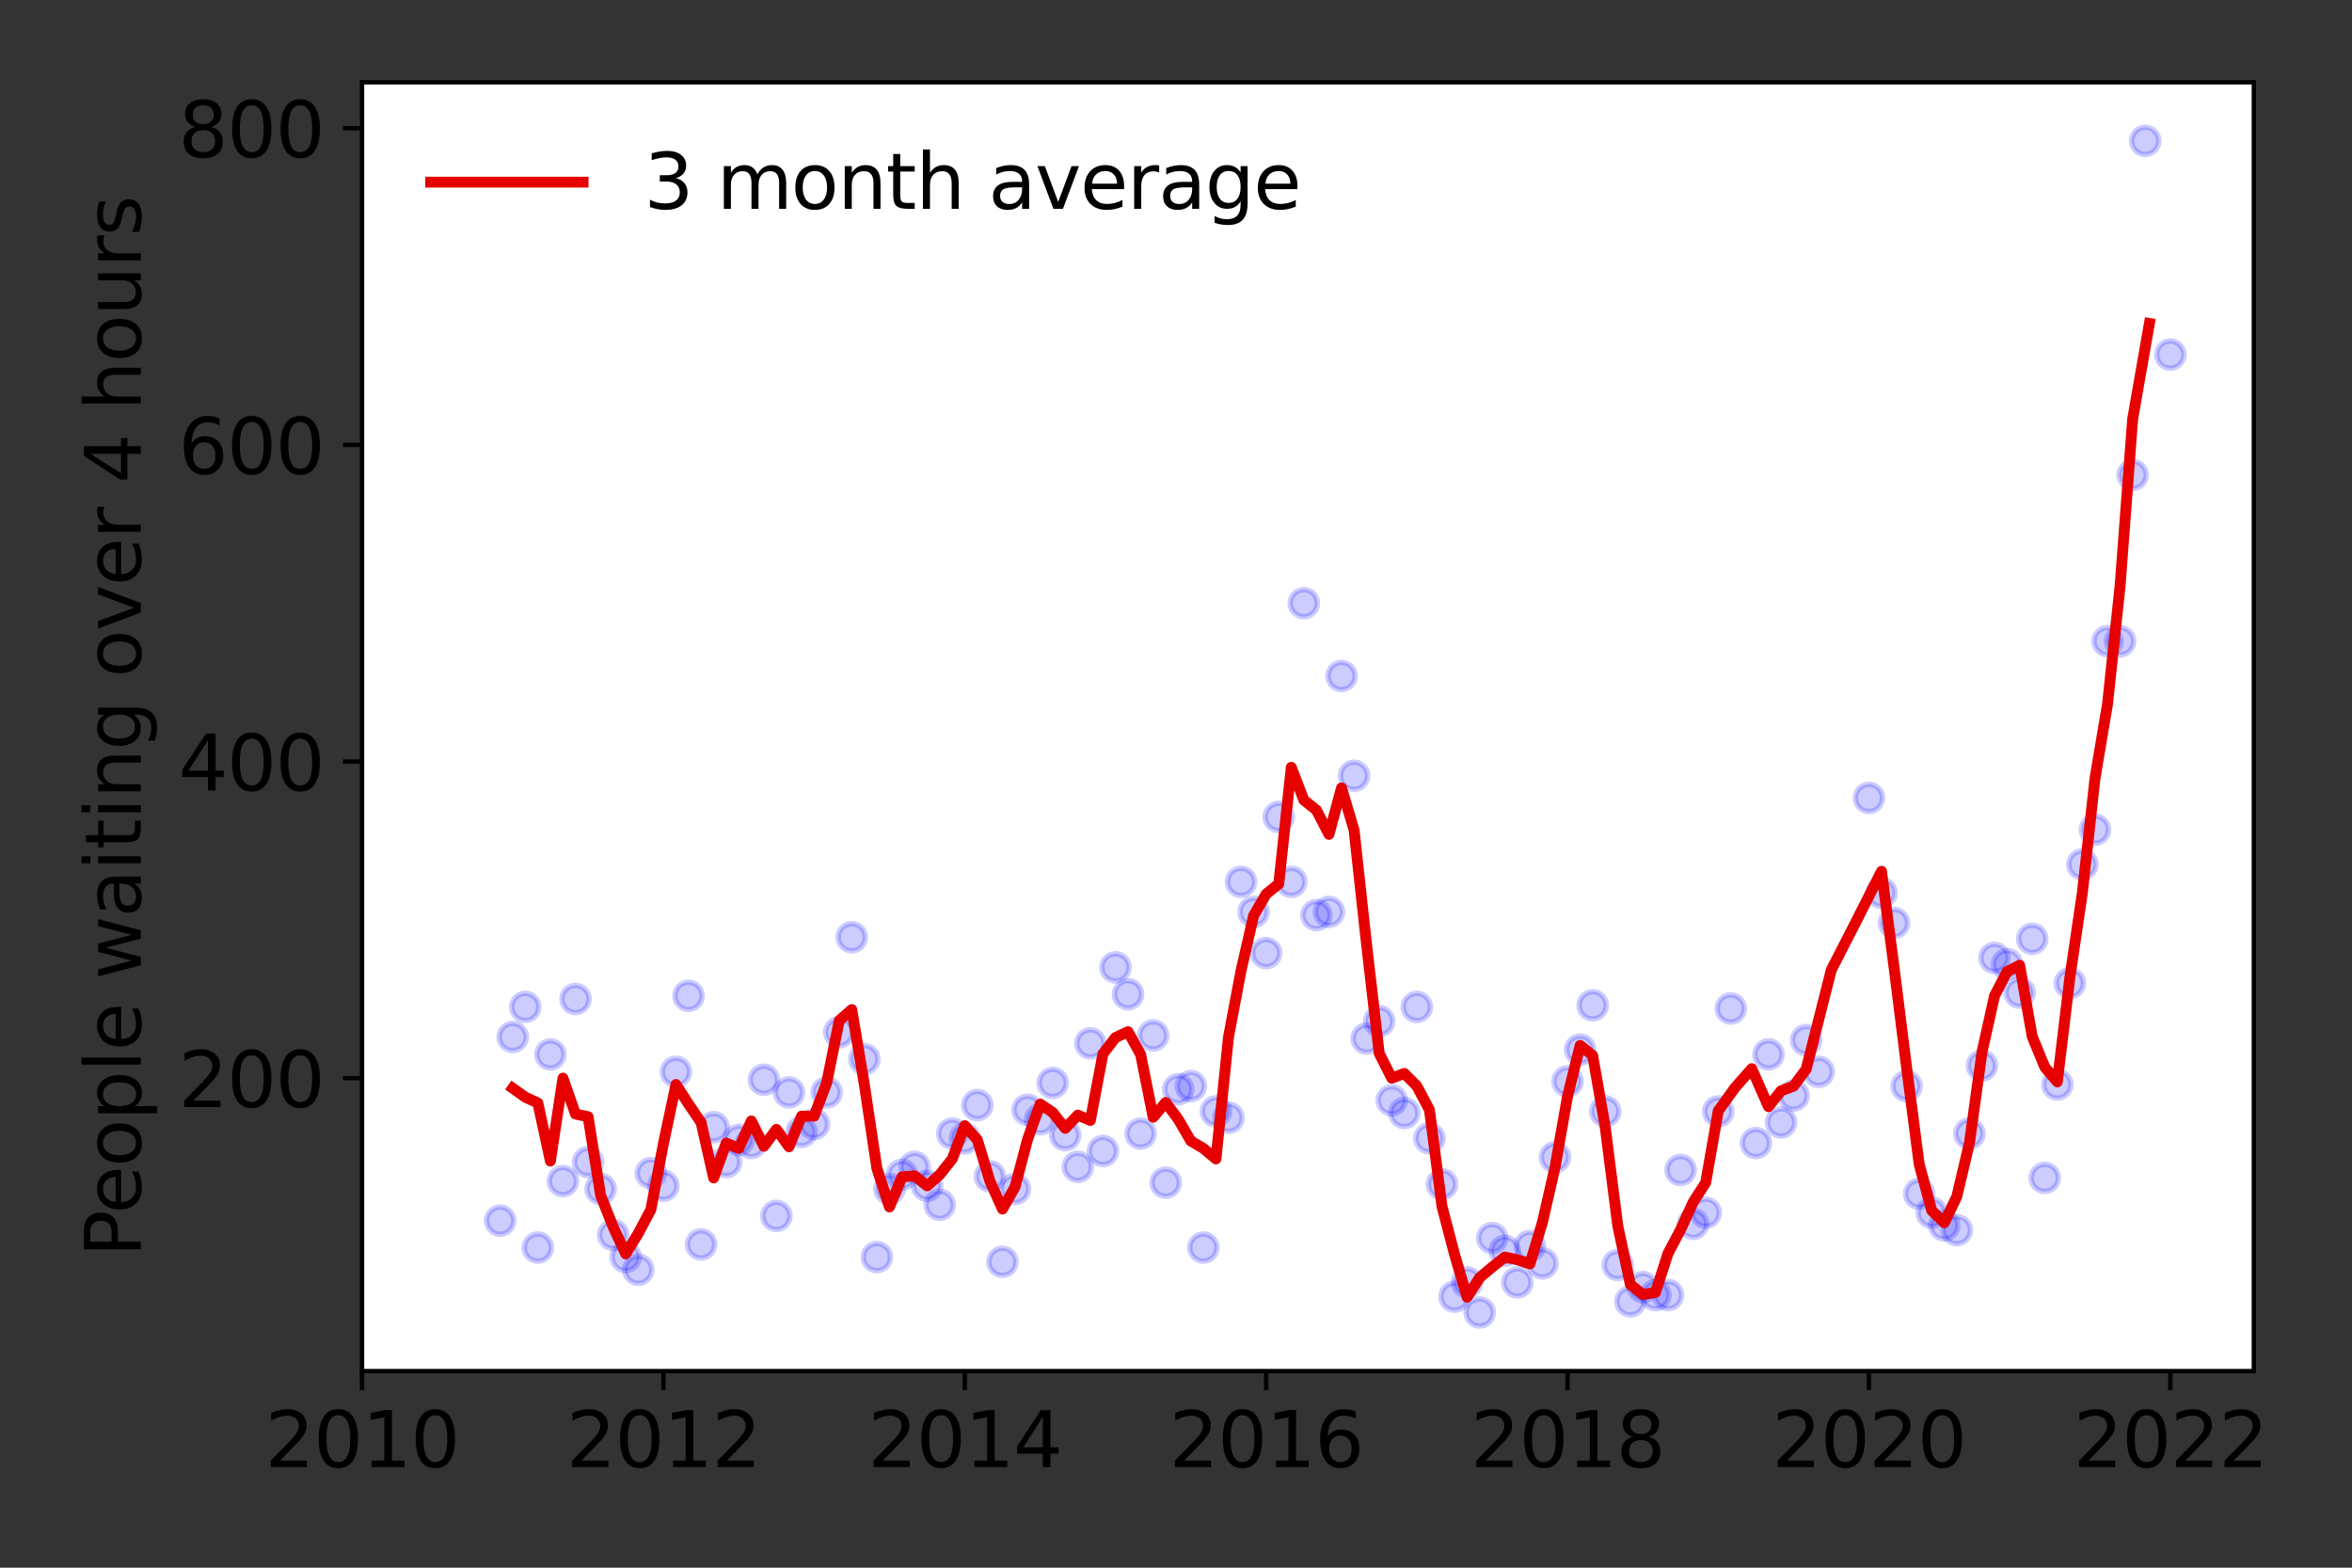 <?xml version="1.0" encoding="utf-8" standalone="no"?>
<!DOCTYPE svg PUBLIC "-//W3C//DTD SVG 1.1//EN"
  "http://www.w3.org/Graphics/SVG/1.1/DTD/svg11.dtd">
<svg height="288pt" version="1.1" viewBox="0 0 432 288" width="432pt" xmlns="http://www.w3.org/2000/svg" xmlns:xlink="http://www.w3.org/1999/xlink">
 <rect x="0" y="0" width="432" height="288" fill="#333333" stroke="none"/>
 <defs>
  <style type="text/css">*{stroke-linecap:butt;stroke-linejoin:round;}</style>
 </defs>
 <g id="figure_1">
  <g id="patch_1">
   <path d="M 0 288 
L 432 288 
L 432 0 
L 0 0 
z
" style="fill:none;"/>
  </g>
  <g id="axes_1">
   <g id="patch_2">
    <path d="M 66.495 251.88 
L 413.971 251.88 
L 413.971 15.12 
L 66.495 15.12 
z
" style="fill:#ffffff;"/>
   </g>
   <g id="matplotlib.axis_1">
    <g id="xtick_1">
     <g id="line2d_1">
      <defs>
       <path d="M 0 0 
L 0 3.5 
" id="m5a99156af7" style="stroke:#000000;stroke-width:0.8;"/>
      </defs>
      <g>
       <use style="stroke:#000000;stroke-width:0.8;" x="66.495" xlink:href="#m5a99156af7" y="251.88"/>
      </g>
     </g>
     <g id="text_1">
      <!-- 2010 -->
      <g transform="translate(48.68 269.518)scale(0.14 -0.14)">
       <defs>
        <path d="M 1228 531 
L 3431 531 
L 3431 0 
L 469 0 
L 469 531 
Q 828 903 1448 1529 
Q 2069 2156 2228 2338 
Q 2531 2678 2651 2914 
Q 2772 3150 2772 3378 
Q 2772 3750 2511 3984 
Q 2250 4219 1831 4219 
Q 1534 4219 1204 4116 
Q 875 4013 500 3803 
L 500 4441 
Q 881 4594 1212 4672 
Q 1544 4750 1819 4750 
Q 2544 4750 2975 4387 
Q 3406 4025 3406 3419 
Q 3406 3131 3298 2873 
Q 3191 2616 2906 2266 
Q 2828 2175 2409 1742 
Q 1991 1309 1228 531 
z
" id="DejaVuSans-32" transform="scale(0.016)"/>
        <path d="M 2034 4250 
Q 1547 4250 1301 3770 
Q 1056 3291 1056 2328 
Q 1056 1369 1301 889 
Q 1547 409 2034 409 
Q 2525 409 2770 889 
Q 3016 1369 3016 2328 
Q 3016 3291 2770 3770 
Q 2525 4250 2034 4250 
z
M 2034 4750 
Q 2819 4750 3233 4129 
Q 3647 3509 3647 2328 
Q 3647 1150 3233 529 
Q 2819 -91 2034 -91 
Q 1250 -91 836 529 
Q 422 1150 422 2328 
Q 422 3509 836 4129 
Q 1250 4750 2034 4750 
z
" id="DejaVuSans-30" transform="scale(0.016)"/>
        <path d="M 794 531 
L 1825 531 
L 1825 4091 
L 703 3866 
L 703 4441 
L 1819 4666 
L 2450 4666 
L 2450 531 
L 3481 531 
L 3481 0 
L 794 0 
L 794 531 
z
" id="DejaVuSans-31" transform="scale(0.016)"/>
       </defs>
       <use xlink:href="#DejaVuSans-32"/>
       <use x="63.623" xlink:href="#DejaVuSans-30"/>
       <use x="127.246" xlink:href="#DejaVuSans-31"/>
       <use x="190.869" xlink:href="#DejaVuSans-30"/>
      </g>
     </g>
    </g>
    <g id="xtick_2">
     <g id="line2d_2">
      <g>
       <use style="stroke:#000000;stroke-width:0.8;" x="121.851" xlink:href="#m5a99156af7" y="251.88"/>
      </g>
     </g>
     <g id="text_2">
      <!-- 2012 -->
      <g transform="translate(104.036 269.518)scale(0.14 -0.14)">
       <use xlink:href="#DejaVuSans-32"/>
       <use x="63.623" xlink:href="#DejaVuSans-30"/>
       <use x="127.246" xlink:href="#DejaVuSans-31"/>
       <use x="190.869" xlink:href="#DejaVuSans-32"/>
      </g>
     </g>
    </g>
    <g id="xtick_3">
     <g id="line2d_3">
      <g>
       <use style="stroke:#000000;stroke-width:0.8;" x="177.208" xlink:href="#m5a99156af7" y="251.88"/>
      </g>
     </g>
     <g id="text_3">
      <!-- 2014 -->
      <g transform="translate(159.393 269.518)scale(0.14 -0.14)">
       <defs>
        <path d="M 2419 4116 
L 825 1625 
L 2419 1625 
L 2419 4116 
z
M 2253 4666 
L 3047 4666 
L 3047 1625 
L 3713 1625 
L 3713 1100 
L 3047 1100 
L 3047 0 
L 2419 0 
L 2419 1100 
L 313 1100 
L 313 1709 
L 2253 4666 
z
" id="DejaVuSans-34" transform="scale(0.016)"/>
       </defs>
       <use xlink:href="#DejaVuSans-32"/>
       <use x="63.623" xlink:href="#DejaVuSans-30"/>
       <use x="127.246" xlink:href="#DejaVuSans-31"/>
       <use x="190.869" xlink:href="#DejaVuSans-34"/>
      </g>
     </g>
    </g>
    <g id="xtick_4">
     <g id="line2d_4">
      <g>
       <use style="stroke:#000000;stroke-width:0.8;" x="232.564" xlink:href="#m5a99156af7" y="251.88"/>
      </g>
     </g>
     <g id="text_4">
      <!-- 2016 -->
      <g transform="translate(214.749 269.518)scale(0.14 -0.14)">
       <defs>
        <path d="M 2113 2584 
Q 1688 2584 1439 2293 
Q 1191 2003 1191 1497 
Q 1191 994 1439 701 
Q 1688 409 2113 409 
Q 2538 409 2786 701 
Q 3034 994 3034 1497 
Q 3034 2003 2786 2293 
Q 2538 2584 2113 2584 
z
M 3366 4563 
L 3366 3988 
Q 3128 4100 2886 4159 
Q 2644 4219 2406 4219 
Q 1781 4219 1451 3797 
Q 1122 3375 1075 2522 
Q 1259 2794 1537 2939 
Q 1816 3084 2150 3084 
Q 2853 3084 3261 2657 
Q 3669 2231 3669 1497 
Q 3669 778 3244 343 
Q 2819 -91 2113 -91 
Q 1303 -91 875 529 
Q 447 1150 447 2328 
Q 447 3434 972 4092 
Q 1497 4750 2381 4750 
Q 2619 4750 2861 4703 
Q 3103 4656 3366 4563 
z
" id="DejaVuSans-36" transform="scale(0.016)"/>
       </defs>
       <use xlink:href="#DejaVuSans-32"/>
       <use x="63.623" xlink:href="#DejaVuSans-30"/>
       <use x="127.246" xlink:href="#DejaVuSans-31"/>
       <use x="190.869" xlink:href="#DejaVuSans-36"/>
      </g>
     </g>
    </g>
    <g id="xtick_5">
     <g id="line2d_5">
      <g>
       <use style="stroke:#000000;stroke-width:0.8;" x="287.92" xlink:href="#m5a99156af7" y="251.88"/>
      </g>
     </g>
     <g id="text_5">
      <!-- 2018 -->
      <g transform="translate(270.105 269.518)scale(0.14 -0.14)">
       <defs>
        <path d="M 2034 2216 
Q 1584 2216 1326 1975 
Q 1069 1734 1069 1313 
Q 1069 891 1326 650 
Q 1584 409 2034 409 
Q 2484 409 2743 651 
Q 3003 894 3003 1313 
Q 3003 1734 2745 1975 
Q 2488 2216 2034 2216 
z
M 1403 2484 
Q 997 2584 770 2862 
Q 544 3141 544 3541 
Q 544 4100 942 4425 
Q 1341 4750 2034 4750 
Q 2731 4750 3128 4425 
Q 3525 4100 3525 3541 
Q 3525 3141 3298 2862 
Q 3072 2584 2669 2484 
Q 3125 2378 3379 2068 
Q 3634 1759 3634 1313 
Q 3634 634 3220 271 
Q 2806 -91 2034 -91 
Q 1263 -91 848 271 
Q 434 634 434 1313 
Q 434 1759 690 2068 
Q 947 2378 1403 2484 
z
M 1172 3481 
Q 1172 3119 1398 2916 
Q 1625 2713 2034 2713 
Q 2441 2713 2670 2916 
Q 2900 3119 2900 3481 
Q 2900 3844 2670 4047 
Q 2441 4250 2034 4250 
Q 1625 4250 1398 4047 
Q 1172 3844 1172 3481 
z
" id="DejaVuSans-38" transform="scale(0.016)"/>
       </defs>
       <use xlink:href="#DejaVuSans-32"/>
       <use x="63.623" xlink:href="#DejaVuSans-30"/>
       <use x="127.246" xlink:href="#DejaVuSans-31"/>
       <use x="190.869" xlink:href="#DejaVuSans-38"/>
      </g>
     </g>
    </g>
    <g id="xtick_6">
     <g id="line2d_6">
      <g>
       <use style="stroke:#000000;stroke-width:0.8;" x="343.277" xlink:href="#m5a99156af7" y="251.88"/>
      </g>
     </g>
     <g id="text_6">
      <!-- 2020 -->
      <g transform="translate(325.462 269.518)scale(0.14 -0.14)">
       <use xlink:href="#DejaVuSans-32"/>
       <use x="63.623" xlink:href="#DejaVuSans-30"/>
       <use x="127.246" xlink:href="#DejaVuSans-32"/>
       <use x="190.869" xlink:href="#DejaVuSans-30"/>
      </g>
     </g>
    </g>
    <g id="xtick_7">
     <g id="line2d_7">
      <g>
       <use style="stroke:#000000;stroke-width:0.8;" x="398.633" xlink:href="#m5a99156af7" y="251.88"/>
      </g>
     </g>
     <g id="text_7">
      <!-- 2022 -->
      <g transform="translate(380.818 269.518)scale(0.14 -0.14)">
       <use xlink:href="#DejaVuSans-32"/>
       <use x="63.623" xlink:href="#DejaVuSans-30"/>
       <use x="127.246" xlink:href="#DejaVuSans-32"/>
       <use x="190.869" xlink:href="#DejaVuSans-32"/>
      </g>
     </g>
    </g>
   </g>
   <g id="matplotlib.axis_2">
    <g id="ytick_1">
     <g id="line2d_8">
      <defs>
       <path d="M 0 0 
L -3.5 0 
" id="m3cc4b0c97f" style="stroke:#000000;stroke-width:0.8;"/>
      </defs>
      <g>
       <use style="stroke:#000000;stroke-width:0.8;" x="66.495" xlink:href="#m3cc4b0c97f" y="198.071"/>
      </g>
     </g>
     <g id="text_8">
      <!-- 200 -->
      <g transform="translate(32.773 203.39)scale(0.14 -0.14)">
       <use xlink:href="#DejaVuSans-32"/>
       <use x="63.623" xlink:href="#DejaVuSans-30"/>
       <use x="127.246" xlink:href="#DejaVuSans-30"/>
      </g>
     </g>
    </g>
    <g id="ytick_2">
     <g id="line2d_9">
      <g>
       <use style="stroke:#000000;stroke-width:0.8;" x="66.495" xlink:href="#m3cc4b0c97f" y="139.899"/>
      </g>
     </g>
     <g id="text_9">
      <!-- 400 -->
      <g transform="translate(32.773 145.218)scale(0.14 -0.14)">
       <use xlink:href="#DejaVuSans-34"/>
       <use x="63.623" xlink:href="#DejaVuSans-30"/>
       <use x="127.246" xlink:href="#DejaVuSans-30"/>
      </g>
     </g>
    </g>
    <g id="ytick_3">
     <g id="line2d_10">
      <g>
       <use style="stroke:#000000;stroke-width:0.8;" x="66.495" xlink:href="#m3cc4b0c97f" y="81.727"/>
      </g>
     </g>
     <g id="text_10">
      <!-- 600 -->
      <g transform="translate(32.773 87.046)scale(0.14 -0.14)">
       <use xlink:href="#DejaVuSans-36"/>
       <use x="63.623" xlink:href="#DejaVuSans-30"/>
       <use x="127.246" xlink:href="#DejaVuSans-30"/>
      </g>
     </g>
    </g>
    <g id="ytick_4">
     <g id="line2d_11">
      <g>
       <use style="stroke:#000000;stroke-width:0.8;" x="66.495" xlink:href="#m3cc4b0c97f" y="23.555"/>
      </g>
     </g>
     <g id="text_11">
      <!-- 800 -->
      <g transform="translate(32.773 28.874)scale(0.14 -0.14)">
       <use xlink:href="#DejaVuSans-38"/>
       <use x="63.623" xlink:href="#DejaVuSans-30"/>
       <use x="127.246" xlink:href="#DejaVuSans-30"/>
      </g>
     </g>
    </g>
    <g id="text_12">
     <!-- People waiting over 4 hours -->
     <g transform="translate(25.861 230.925)rotate(-90)scale(0.14 -0.14)">
      <defs>
       <path d="M 1259 4147 
L 1259 2394 
L 2053 2394 
Q 2494 2394 2734 2622 
Q 2975 2850 2975 3272 
Q 2975 3691 2734 3919 
Q 2494 4147 2053 4147 
L 1259 4147 
z
M 628 4666 
L 2053 4666 
Q 2838 4666 3239 4311 
Q 3641 3956 3641 3272 
Q 3641 2581 3239 2228 
Q 2838 1875 2053 1875 
L 1259 1875 
L 1259 0 
L 628 0 
L 628 4666 
z
" id="DejaVuSans-50" transform="scale(0.016)"/>
       <path d="M 3597 1894 
L 3597 1613 
L 953 1613 
Q 991 1019 1311 708 
Q 1631 397 2203 397 
Q 2534 397 2845 478 
Q 3156 559 3463 722 
L 3463 178 
Q 3153 47 2828 -22 
Q 2503 -91 2169 -91 
Q 1331 -91 842 396 
Q 353 884 353 1716 
Q 353 2575 817 3079 
Q 1281 3584 2069 3584 
Q 2775 3584 3186 3129 
Q 3597 2675 3597 1894 
z
M 3022 2063 
Q 3016 2534 2758 2815 
Q 2500 3097 2075 3097 
Q 1594 3097 1305 2825 
Q 1016 2553 972 2059 
L 3022 2063 
z
" id="DejaVuSans-65" transform="scale(0.016)"/>
       <path d="M 1959 3097 
Q 1497 3097 1228 2736 
Q 959 2375 959 1747 
Q 959 1119 1226 758 
Q 1494 397 1959 397 
Q 2419 397 2687 759 
Q 2956 1122 2956 1747 
Q 2956 2369 2687 2733 
Q 2419 3097 1959 3097 
z
M 1959 3584 
Q 2709 3584 3137 3096 
Q 3566 2609 3566 1747 
Q 3566 888 3137 398 
Q 2709 -91 1959 -91 
Q 1206 -91 779 398 
Q 353 888 353 1747 
Q 353 2609 779 3096 
Q 1206 3584 1959 3584 
z
" id="DejaVuSans-6f" transform="scale(0.016)"/>
       <path d="M 1159 525 
L 1159 -1331 
L 581 -1331 
L 581 3500 
L 1159 3500 
L 1159 2969 
Q 1341 3281 1617 3432 
Q 1894 3584 2278 3584 
Q 2916 3584 3314 3078 
Q 3713 2572 3713 1747 
Q 3713 922 3314 415 
Q 2916 -91 2278 -91 
Q 1894 -91 1617 61 
Q 1341 213 1159 525 
z
M 3116 1747 
Q 3116 2381 2855 2742 
Q 2594 3103 2138 3103 
Q 1681 3103 1420 2742 
Q 1159 2381 1159 1747 
Q 1159 1113 1420 752 
Q 1681 391 2138 391 
Q 2594 391 2855 752 
Q 3116 1113 3116 1747 
z
" id="DejaVuSans-70" transform="scale(0.016)"/>
       <path d="M 603 4863 
L 1178 4863 
L 1178 0 
L 603 0 
L 603 4863 
z
" id="DejaVuSans-6c" transform="scale(0.016)"/>
       <path id="DejaVuSans-20" transform="scale(0.016)"/>
       <path d="M 269 3500 
L 844 3500 
L 1563 769 
L 2278 3500 
L 2956 3500 
L 3675 769 
L 4391 3500 
L 4966 3500 
L 4050 0 
L 3372 0 
L 2619 2869 
L 1863 0 
L 1184 0 
L 269 3500 
z
" id="DejaVuSans-77" transform="scale(0.016)"/>
       <path d="M 2194 1759 
Q 1497 1759 1228 1600 
Q 959 1441 959 1056 
Q 959 750 1161 570 
Q 1363 391 1709 391 
Q 2188 391 2477 730 
Q 2766 1069 2766 1631 
L 2766 1759 
L 2194 1759 
z
M 3341 1997 
L 3341 0 
L 2766 0 
L 2766 531 
Q 2569 213 2275 61 
Q 1981 -91 1556 -91 
Q 1019 -91 701 211 
Q 384 513 384 1019 
Q 384 1609 779 1909 
Q 1175 2209 1959 2209 
L 2766 2209 
L 2766 2266 
Q 2766 2663 2505 2880 
Q 2244 3097 1772 3097 
Q 1472 3097 1187 3025 
Q 903 2953 641 2809 
L 641 3341 
Q 956 3463 1253 3523 
Q 1550 3584 1831 3584 
Q 2591 3584 2966 3190 
Q 3341 2797 3341 1997 
z
" id="DejaVuSans-61" transform="scale(0.016)"/>
       <path d="M 603 3500 
L 1178 3500 
L 1178 0 
L 603 0 
L 603 3500 
z
M 603 4863 
L 1178 4863 
L 1178 4134 
L 603 4134 
L 603 4863 
z
" id="DejaVuSans-69" transform="scale(0.016)"/>
       <path d="M 1172 4494 
L 1172 3500 
L 2356 3500 
L 2356 3053 
L 1172 3053 
L 1172 1153 
Q 1172 725 1289 603 
Q 1406 481 1766 481 
L 2356 481 
L 2356 0 
L 1766 0 
Q 1100 0 847 248 
Q 594 497 594 1153 
L 594 3053 
L 172 3053 
L 172 3500 
L 594 3500 
L 594 4494 
L 1172 4494 
z
" id="DejaVuSans-74" transform="scale(0.016)"/>
       <path d="M 3513 2113 
L 3513 0 
L 2938 0 
L 2938 2094 
Q 2938 2591 2744 2837 
Q 2550 3084 2163 3084 
Q 1697 3084 1428 2787 
Q 1159 2491 1159 1978 
L 1159 0 
L 581 0 
L 581 3500 
L 1159 3500 
L 1159 2956 
Q 1366 3272 1645 3428 
Q 1925 3584 2291 3584 
Q 2894 3584 3203 3211 
Q 3513 2838 3513 2113 
z
" id="DejaVuSans-6e" transform="scale(0.016)"/>
       <path d="M 2906 1791 
Q 2906 2416 2648 2759 
Q 2391 3103 1925 3103 
Q 1463 3103 1205 2759 
Q 947 2416 947 1791 
Q 947 1169 1205 825 
Q 1463 481 1925 481 
Q 2391 481 2648 825 
Q 2906 1169 2906 1791 
z
M 3481 434 
Q 3481 -459 3084 -895 
Q 2688 -1331 1869 -1331 
Q 1566 -1331 1297 -1286 
Q 1028 -1241 775 -1147 
L 775 -588 
Q 1028 -725 1275 -790 
Q 1522 -856 1778 -856 
Q 2344 -856 2625 -561 
Q 2906 -266 2906 331 
L 2906 616 
Q 2728 306 2450 153 
Q 2172 0 1784 0 
Q 1141 0 747 490 
Q 353 981 353 1791 
Q 353 2603 747 3093 
Q 1141 3584 1784 3584 
Q 2172 3584 2450 3431 
Q 2728 3278 2906 2969 
L 2906 3500 
L 3481 3500 
L 3481 434 
z
" id="DejaVuSans-67" transform="scale(0.016)"/>
       <path d="M 191 3500 
L 800 3500 
L 1894 563 
L 2988 3500 
L 3597 3500 
L 2284 0 
L 1503 0 
L 191 3500 
z
" id="DejaVuSans-76" transform="scale(0.016)"/>
       <path d="M 2631 2963 
Q 2534 3019 2420 3045 
Q 2306 3072 2169 3072 
Q 1681 3072 1420 2755 
Q 1159 2438 1159 1844 
L 1159 0 
L 581 0 
L 581 3500 
L 1159 3500 
L 1159 2956 
Q 1341 3275 1631 3429 
Q 1922 3584 2338 3584 
Q 2397 3584 2469 3576 
Q 2541 3569 2628 3553 
L 2631 2963 
z
" id="DejaVuSans-72" transform="scale(0.016)"/>
       <path d="M 3513 2113 
L 3513 0 
L 2938 0 
L 2938 2094 
Q 2938 2591 2744 2837 
Q 2550 3084 2163 3084 
Q 1697 3084 1428 2787 
Q 1159 2491 1159 1978 
L 1159 0 
L 581 0 
L 581 4863 
L 1159 4863 
L 1159 2956 
Q 1366 3272 1645 3428 
Q 1925 3584 2291 3584 
Q 2894 3584 3203 3211 
Q 3513 2838 3513 2113 
z
" id="DejaVuSans-68" transform="scale(0.016)"/>
       <path d="M 544 1381 
L 544 3500 
L 1119 3500 
L 1119 1403 
Q 1119 906 1312 657 
Q 1506 409 1894 409 
Q 2359 409 2629 706 
Q 2900 1003 2900 1516 
L 2900 3500 
L 3475 3500 
L 3475 0 
L 2900 0 
L 2900 538 
Q 2691 219 2414 64 
Q 2138 -91 1772 -91 
Q 1169 -91 856 284 
Q 544 659 544 1381 
z
M 1991 3584 
L 1991 3584 
z
" id="DejaVuSans-75" transform="scale(0.016)"/>
       <path d="M 2834 3397 
L 2834 2853 
Q 2591 2978 2328 3040 
Q 2066 3103 1784 3103 
Q 1356 3103 1142 2972 
Q 928 2841 928 2578 
Q 928 2378 1081 2264 
Q 1234 2150 1697 2047 
L 1894 2003 
Q 2506 1872 2764 1633 
Q 3022 1394 3022 966 
Q 3022 478 2636 193 
Q 2250 -91 1575 -91 
Q 1294 -91 989 -36 
Q 684 19 347 128 
L 347 722 
Q 666 556 975 473 
Q 1284 391 1588 391 
Q 1994 391 2212 530 
Q 2431 669 2431 922 
Q 2431 1156 2273 1281 
Q 2116 1406 1581 1522 
L 1381 1569 
Q 847 1681 609 1914 
Q 372 2147 372 2553 
Q 372 3047 722 3315 
Q 1072 3584 1716 3584 
Q 2034 3584 2315 3537 
Q 2597 3491 2834 3397 
z
" id="DejaVuSans-73" transform="scale(0.016)"/>
      </defs>
      <use xlink:href="#DejaVuSans-50"/>
      <use x="56.678" xlink:href="#DejaVuSans-65"/>
      <use x="118.201" xlink:href="#DejaVuSans-6f"/>
      <use x="179.383" xlink:href="#DejaVuSans-70"/>
      <use x="242.859" xlink:href="#DejaVuSans-6c"/>
      <use x="270.643" xlink:href="#DejaVuSans-65"/>
      <use x="332.166" xlink:href="#DejaVuSans-20"/>
      <use x="363.953" xlink:href="#DejaVuSans-77"/>
      <use x="445.74" xlink:href="#DejaVuSans-61"/>
      <use x="507.02" xlink:href="#DejaVuSans-69"/>
      <use x="534.803" xlink:href="#DejaVuSans-74"/>
      <use x="574.012" xlink:href="#DejaVuSans-69"/>
      <use x="601.795" xlink:href="#DejaVuSans-6e"/>
      <use x="665.174" xlink:href="#DejaVuSans-67"/>
      <use x="728.65" xlink:href="#DejaVuSans-20"/>
      <use x="760.438" xlink:href="#DejaVuSans-6f"/>
      <use x="821.619" xlink:href="#DejaVuSans-76"/>
      <use x="880.799" xlink:href="#DejaVuSans-65"/>
      <use x="942.322" xlink:href="#DejaVuSans-72"/>
      <use x="983.436" xlink:href="#DejaVuSans-20"/>
      <use x="1015.223" xlink:href="#DejaVuSans-34"/>
      <use x="1078.846" xlink:href="#DejaVuSans-20"/>
      <use x="1110.633" xlink:href="#DejaVuSans-68"/>
      <use x="1174.012" xlink:href="#DejaVuSans-6f"/>
      <use x="1235.193" xlink:href="#DejaVuSans-75"/>
      <use x="1298.572" xlink:href="#DejaVuSans-72"/>
      <use x="1339.686" xlink:href="#DejaVuSans-73"/>
     </g>
    </g>
   </g>
   <g id="line2d_12">
    <defs>
     <path d="M 0 2.5 
C 0.663 2.5 1.299 2.237 1.768 1.768 
C 2.237 1.299 2.5 0.663 2.5 0 
C 2.5 -0.663 2.237 -1.299 1.768 -1.768 
C 1.299 -2.237 0.663 -2.5 0 -2.5 
C -0.663 -2.5 -1.299 -2.237 -1.768 -1.768 
C -2.237 -1.299 -2.5 -0.663 -2.5 0 
C -2.5 0.663 -2.237 1.299 -1.768 1.768 
C -1.299 2.237 -0.663 2.5 0 2.5 
z
" id="mba9f1ffef5" style="stroke:#0000ff;stroke-opacity:0.2;"/>
    </defs>
    <g clip-path="url(#pccdb61f1be)">
     <use style="fill:#0000ff;fill-opacity:0.2;stroke:#0000ff;stroke-opacity:0.2;" x="398.633" xlink:href="#mba9f1ffef5" y="65.148"/>
     <use style="fill:#0000ff;fill-opacity:0.2;stroke:#0000ff;stroke-opacity:0.2;" x="394.02" xlink:href="#mba9f1ffef5" y="25.882"/>
     <use style="fill:#0000ff;fill-opacity:0.2;stroke:#0000ff;stroke-opacity:0.2;" x="391.713" xlink:href="#mba9f1ffef5" y="87.253"/>
     <use style="fill:#0000ff;fill-opacity:0.2;stroke:#0000ff;stroke-opacity:0.2;" x="389.407" xlink:href="#mba9f1ffef5" y="117.794"/>
     <use style="fill:#0000ff;fill-opacity:0.2;stroke:#0000ff;stroke-opacity:0.2;" x="387.1" xlink:href="#mba9f1ffef5" y="117.794"/>
     <use style="fill:#0000ff;fill-opacity:0.2;stroke:#0000ff;stroke-opacity:0.2;" x="384.794" xlink:href="#mba9f1ffef5" y="152.406"/>
     <use style="fill:#0000ff;fill-opacity:0.2;stroke:#0000ff;stroke-opacity:0.2;" x="382.487" xlink:href="#mba9f1ffef5" y="158.805"/>
     <use style="fill:#0000ff;fill-opacity:0.2;stroke:#0000ff;stroke-opacity:0.2;" x="380.181" xlink:href="#mba9f1ffef5" y="180.619"/>
     <use style="fill:#0000ff;fill-opacity:0.2;stroke:#0000ff;stroke-opacity:0.2;" x="377.874" xlink:href="#mba9f1ffef5" y="199.234"/>
     <use style="fill:#0000ff;fill-opacity:0.2;stroke:#0000ff;stroke-opacity:0.2;" x="375.568" xlink:href="#mba9f1ffef5" y="216.395"/>
     <use style="fill:#0000ff;fill-opacity:0.2;stroke:#0000ff;stroke-opacity:0.2;" x="373.261" xlink:href="#mba9f1ffef5" y="172.475"/>
     <use style="fill:#0000ff;fill-opacity:0.2;stroke:#0000ff;stroke-opacity:0.2;" x="370.955" xlink:href="#mba9f1ffef5" y="182.364"/>
     <use style="fill:#0000ff;fill-opacity:0.2;stroke:#0000ff;stroke-opacity:0.2;" x="368.648" xlink:href="#mba9f1ffef5" y="177.129"/>
     <use style="fill:#0000ff;fill-opacity:0.2;stroke:#0000ff;stroke-opacity:0.2;" x="366.342" xlink:href="#mba9f1ffef5" y="175.966"/>
     <use style="fill:#0000ff;fill-opacity:0.2;stroke:#0000ff;stroke-opacity:0.2;" x="364.035" xlink:href="#mba9f1ffef5" y="195.744"/>
     <use style="fill:#0000ff;fill-opacity:0.2;stroke:#0000ff;stroke-opacity:0.2;" x="361.729" xlink:href="#mba9f1ffef5" y="208.251"/>
     <use style="fill:#0000ff;fill-opacity:0.2;stroke:#0000ff;stroke-opacity:0.2;" x="359.422" xlink:href="#mba9f1ffef5" y="225.993"/>
     <use style="fill:#0000ff;fill-opacity:0.2;stroke:#0000ff;stroke-opacity:0.2;" x="357.116" xlink:href="#mba9f1ffef5" y="225.121"/>
     <use style="fill:#0000ff;fill-opacity:0.2;stroke:#0000ff;stroke-opacity:0.2;" x="354.809" xlink:href="#mba9f1ffef5" y="222.794"/>
     <use style="fill:#0000ff;fill-opacity:0.2;stroke:#0000ff;stroke-opacity:0.2;" x="352.503" xlink:href="#mba9f1ffef5" y="219.304"/>
     <use style="fill:#0000ff;fill-opacity:0.2;stroke:#0000ff;stroke-opacity:0.2;" x="350.196" xlink:href="#mba9f1ffef5" y="199.525"/>
     <use style="fill:#0000ff;fill-opacity:0.2;stroke:#0000ff;stroke-opacity:0.2;" x="347.89" xlink:href="#mba9f1ffef5" y="169.567"/>
     <use style="fill:#0000ff;fill-opacity:0.2;stroke:#0000ff;stroke-opacity:0.2;" x="345.583" xlink:href="#mba9f1ffef5" y="164.04"/>
     <use style="fill:#0000ff;fill-opacity:0.2;stroke:#0000ff;stroke-opacity:0.2;" x="343.277" xlink:href="#mba9f1ffef5" y="146.589"/>
     <use style="fill:#0000ff;fill-opacity:0.2;stroke:#0000ff;stroke-opacity:0.2;" x="334.051" xlink:href="#mba9f1ffef5" y="196.907"/>
     <use style="fill:#0000ff;fill-opacity:0.2;stroke:#0000ff;stroke-opacity:0.2;" x="331.744" xlink:href="#mba9f1ffef5" y="191.09"/>
     <use style="fill:#0000ff;fill-opacity:0.2;stroke:#0000ff;stroke-opacity:0.2;" x="329.438" xlink:href="#mba9f1ffef5" y="201.27"/>
     <use style="fill:#0000ff;fill-opacity:0.2;stroke:#0000ff;stroke-opacity:0.2;" x="327.131" xlink:href="#mba9f1ffef5" y="206.215"/>
     <use style="fill:#0000ff;fill-opacity:0.2;stroke:#0000ff;stroke-opacity:0.2;" x="324.825" xlink:href="#mba9f1ffef5" y="193.708"/>
     <use style="fill:#0000ff;fill-opacity:0.2;stroke:#0000ff;stroke-opacity:0.2;" x="322.518" xlink:href="#mba9f1ffef5" y="209.996"/>
     <use style="fill:#0000ff;fill-opacity:0.2;stroke:#0000ff;stroke-opacity:0.2;" x="317.905" xlink:href="#mba9f1ffef5" y="185.273"/>
     <use style="fill:#0000ff;fill-opacity:0.2;stroke:#0000ff;stroke-opacity:0.2;" x="315.598" xlink:href="#mba9f1ffef5" y="204.179"/>
     <use style="fill:#0000ff;fill-opacity:0.2;stroke:#0000ff;stroke-opacity:0.2;" x="313.292" xlink:href="#mba9f1ffef5" y="222.794"/>
     <use style="fill:#0000ff;fill-opacity:0.2;stroke:#0000ff;stroke-opacity:0.2;" x="310.985" xlink:href="#mba9f1ffef5" y="224.83"/>
     <use style="fill:#0000ff;fill-opacity:0.2;stroke:#0000ff;stroke-opacity:0.2;" x="308.679" xlink:href="#mba9f1ffef5" y="214.941"/>
     <use style="fill:#0000ff;fill-opacity:0.2;stroke:#0000ff;stroke-opacity:0.2;" x="306.372" xlink:href="#mba9f1ffef5" y="237.919"/>
     <use style="fill:#0000ff;fill-opacity:0.2;stroke:#0000ff;stroke-opacity:0.2;" x="304.066" xlink:href="#mba9f1ffef5" y="237.919"/>
     <use style="fill:#0000ff;fill-opacity:0.2;stroke:#0000ff;stroke-opacity:0.2;" x="301.759" xlink:href="#mba9f1ffef5" y="236.464"/>
     <use style="fill:#0000ff;fill-opacity:0.2;stroke:#0000ff;stroke-opacity:0.2;" x="299.453" xlink:href="#mba9f1ffef5" y="239.082"/>
     <use style="fill:#0000ff;fill-opacity:0.2;stroke:#0000ff;stroke-opacity:0.2;" x="297.146" xlink:href="#mba9f1ffef5" y="232.392"/>
     <use style="fill:#0000ff;fill-opacity:0.2;stroke:#0000ff;stroke-opacity:0.2;" x="294.84" xlink:href="#mba9f1ffef5" y="204.179"/>
     <use style="fill:#0000ff;fill-opacity:0.2;stroke:#0000ff;stroke-opacity:0.2;" x="292.533" xlink:href="#mba9f1ffef5" y="184.691"/>
     <use style="fill:#0000ff;fill-opacity:0.2;stroke:#0000ff;stroke-opacity:0.2;" x="290.227" xlink:href="#mba9f1ffef5" y="192.835"/>
     <use style="fill:#0000ff;fill-opacity:0.2;stroke:#0000ff;stroke-opacity:0.2;" x="287.92" xlink:href="#mba9f1ffef5" y="198.653"/>
     <use style="fill:#0000ff;fill-opacity:0.2;stroke:#0000ff;stroke-opacity:0.2;" x="285.614" xlink:href="#mba9f1ffef5" y="212.614"/>
     <use style="fill:#0000ff;fill-opacity:0.2;stroke:#0000ff;stroke-opacity:0.2;" x="283.307" xlink:href="#mba9f1ffef5" y="232.102"/>
     <use style="fill:#0000ff;fill-opacity:0.2;stroke:#0000ff;stroke-opacity:0.2;" x="281.001" xlink:href="#mba9f1ffef5" y="228.902"/>
     <use style="fill:#0000ff;fill-opacity:0.2;stroke:#0000ff;stroke-opacity:0.2;" x="278.694" xlink:href="#mba9f1ffef5" y="235.592"/>
     <use style="fill:#0000ff;fill-opacity:0.2;stroke:#0000ff;stroke-opacity:0.2;" x="276.388" xlink:href="#mba9f1ffef5" y="229.775"/>
     <use style="fill:#0000ff;fill-opacity:0.2;stroke:#0000ff;stroke-opacity:0.2;" x="274.081" xlink:href="#mba9f1ffef5" y="227.448"/>
     <use style="fill:#0000ff;fill-opacity:0.2;stroke:#0000ff;stroke-opacity:0.2;" x="271.775" xlink:href="#mba9f1ffef5" y="241.118"/>
     <use style="fill:#0000ff;fill-opacity:0.2;stroke:#0000ff;stroke-opacity:0.2;" x="269.468" xlink:href="#mba9f1ffef5" y="235.592"/>
     <use style="fill:#0000ff;fill-opacity:0.2;stroke:#0000ff;stroke-opacity:0.2;" x="267.162" xlink:href="#mba9f1ffef5" y="238.21"/>
     <use style="fill:#0000ff;fill-opacity:0.2;stroke:#0000ff;stroke-opacity:0.2;" x="264.855" xlink:href="#mba9f1ffef5" y="217.559"/>
     <use style="fill:#0000ff;fill-opacity:0.2;stroke:#0000ff;stroke-opacity:0.2;" x="262.549" xlink:href="#mba9f1ffef5" y="209.124"/>
     <use style="fill:#0000ff;fill-opacity:0.2;stroke:#0000ff;stroke-opacity:0.2;" x="260.242" xlink:href="#mba9f1ffef5" y="184.982"/>
     <use style="fill:#0000ff;fill-opacity:0.2;stroke:#0000ff;stroke-opacity:0.2;" x="257.936" xlink:href="#mba9f1ffef5" y="204.47"/>
     <use style="fill:#0000ff;fill-opacity:0.2;stroke:#0000ff;stroke-opacity:0.2;" x="255.629" xlink:href="#mba9f1ffef5" y="202.143"/>
     <use style="fill:#0000ff;fill-opacity:0.2;stroke:#0000ff;stroke-opacity:0.2;" x="253.323" xlink:href="#mba9f1ffef5" y="187.6"/>
     <use style="fill:#0000ff;fill-opacity:0.2;stroke:#0000ff;stroke-opacity:0.2;" x="251.016" xlink:href="#mba9f1ffef5" y="190.799"/>
     <use style="fill:#0000ff;fill-opacity:0.2;stroke:#0000ff;stroke-opacity:0.2;" x="248.71" xlink:href="#mba9f1ffef5" y="142.517"/>
     <use style="fill:#0000ff;fill-opacity:0.2;stroke:#0000ff;stroke-opacity:0.2;" x="246.403" xlink:href="#mba9f1ffef5" y="124.192"/>
     <use style="fill:#0000ff;fill-opacity:0.2;stroke:#0000ff;stroke-opacity:0.2;" x="244.097" xlink:href="#mba9f1ffef5" y="167.531"/>
     <use style="fill:#0000ff;fill-opacity:0.2;stroke:#0000ff;stroke-opacity:0.2;" x="241.79" xlink:href="#mba9f1ffef5" y="168.112"/>
     <use style="fill:#0000ff;fill-opacity:0.2;stroke:#0000ff;stroke-opacity:0.2;" x="239.484" xlink:href="#mba9f1ffef5" y="110.813"/>
     <use style="fill:#0000ff;fill-opacity:0.2;stroke:#0000ff;stroke-opacity:0.2;" x="237.177" xlink:href="#mba9f1ffef5" y="162.004"/>
     <use style="fill:#0000ff;fill-opacity:0.2;stroke:#0000ff;stroke-opacity:0.2;" x="234.87" xlink:href="#mba9f1ffef5" y="150.079"/>
     <use style="fill:#0000ff;fill-opacity:0.2;stroke:#0000ff;stroke-opacity:0.2;" x="232.564" xlink:href="#mba9f1ffef5" y="175.093"/>
     <use style="fill:#0000ff;fill-opacity:0.2;stroke:#0000ff;stroke-opacity:0.2;" x="230.257" xlink:href="#mba9f1ffef5" y="167.531"/>
     <use style="fill:#0000ff;fill-opacity:0.2;stroke:#0000ff;stroke-opacity:0.2;" x="227.951" xlink:href="#mba9f1ffef5" y="162.004"/>
     <use style="fill:#0000ff;fill-opacity:0.2;stroke:#0000ff;stroke-opacity:0.2;" x="225.644" xlink:href="#mba9f1ffef5" y="205.342"/>
     <use style="fill:#0000ff;fill-opacity:0.2;stroke:#0000ff;stroke-opacity:0.2;" x="223.338" xlink:href="#mba9f1ffef5" y="204.179"/>
     <use style="fill:#0000ff;fill-opacity:0.2;stroke:#0000ff;stroke-opacity:0.2;" x="221.031" xlink:href="#mba9f1ffef5" y="229.193"/>
     <use style="fill:#0000ff;fill-opacity:0.2;stroke:#0000ff;stroke-opacity:0.2;" x="218.725" xlink:href="#mba9f1ffef5" y="199.525"/>
     <use style="fill:#0000ff;fill-opacity:0.2;stroke:#0000ff;stroke-opacity:0.2;" x="216.418" xlink:href="#mba9f1ffef5" y="200.107"/>
     <use style="fill:#0000ff;fill-opacity:0.2;stroke:#0000ff;stroke-opacity:0.2;" x="214.112" xlink:href="#mba9f1ffef5" y="217.268"/>
     <use style="fill:#0000ff;fill-opacity:0.2;stroke:#0000ff;stroke-opacity:0.2;" x="211.805" xlink:href="#mba9f1ffef5" y="190.218"/>
     <use style="fill:#0000ff;fill-opacity:0.2;stroke:#0000ff;stroke-opacity:0.2;" x="209.499" xlink:href="#mba9f1ffef5" y="208.251"/>
     <use style="fill:#0000ff;fill-opacity:0.2;stroke:#0000ff;stroke-opacity:0.2;" x="207.192" xlink:href="#mba9f1ffef5" y="182.655"/>
     <use style="fill:#0000ff;fill-opacity:0.2;stroke:#0000ff;stroke-opacity:0.2;" x="204.886" xlink:href="#mba9f1ffef5" y="177.711"/>
     <use style="fill:#0000ff;fill-opacity:0.2;stroke:#0000ff;stroke-opacity:0.2;" x="202.579" xlink:href="#mba9f1ffef5" y="211.45"/>
     <use style="fill:#0000ff;fill-opacity:0.2;stroke:#0000ff;stroke-opacity:0.2;" x="200.273" xlink:href="#mba9f1ffef5" y="191.672"/>
     <use style="fill:#0000ff;fill-opacity:0.2;stroke:#0000ff;stroke-opacity:0.2;" x="197.966" xlink:href="#mba9f1ffef5" y="214.359"/>
     <use style="fill:#0000ff;fill-opacity:0.2;stroke:#0000ff;stroke-opacity:0.2;" x="195.66" xlink:href="#mba9f1ffef5" y="208.542"/>
     <use style="fill:#0000ff;fill-opacity:0.2;stroke:#0000ff;stroke-opacity:0.2;" x="193.353" xlink:href="#mba9f1ffef5" y="198.943"/>
     <use style="fill:#0000ff;fill-opacity:0.2;stroke:#0000ff;stroke-opacity:0.2;" x="191.047" xlink:href="#mba9f1ffef5" y="205.633"/>
     <use style="fill:#0000ff;fill-opacity:0.2;stroke:#0000ff;stroke-opacity:0.2;" x="188.74" xlink:href="#mba9f1ffef5" y="203.888"/>
     <use style="fill:#0000ff;fill-opacity:0.2;stroke:#0000ff;stroke-opacity:0.2;" x="186.434" xlink:href="#mba9f1ffef5" y="218.431"/>
     <use style="fill:#0000ff;fill-opacity:0.2;stroke:#0000ff;stroke-opacity:0.2;" x="184.127" xlink:href="#mba9f1ffef5" y="231.811"/>
     <use style="fill:#0000ff;fill-opacity:0.2;stroke:#0000ff;stroke-opacity:0.2;" x="181.821" xlink:href="#mba9f1ffef5" y="216.104"/>
     <use style="fill:#0000ff;fill-opacity:0.2;stroke:#0000ff;stroke-opacity:0.2;" x="179.514" xlink:href="#mba9f1ffef5" y="203.016"/>
     <use style="fill:#0000ff;fill-opacity:0.2;stroke:#0000ff;stroke-opacity:0.2;" x="177.208" xlink:href="#mba9f1ffef5" y="209.124"/>
     <use style="fill:#0000ff;fill-opacity:0.2;stroke:#0000ff;stroke-opacity:0.2;" x="174.901" xlink:href="#mba9f1ffef5" y="208.251"/>
     <use style="fill:#0000ff;fill-opacity:0.2;stroke:#0000ff;stroke-opacity:0.2;" x="172.595" xlink:href="#mba9f1ffef5" y="221.34"/>
     <use style="fill:#0000ff;fill-opacity:0.2;stroke:#0000ff;stroke-opacity:0.2;" x="170.288" xlink:href="#mba9f1ffef5" y="217.849"/>
     <use style="fill:#0000ff;fill-opacity:0.2;stroke:#0000ff;stroke-opacity:0.2;" x="167.982" xlink:href="#mba9f1ffef5" y="214.359"/>
     <use style="fill:#0000ff;fill-opacity:0.2;stroke:#0000ff;stroke-opacity:0.2;" x="165.675" xlink:href="#mba9f1ffef5" y="215.813"/>
     <use style="fill:#0000ff;fill-opacity:0.2;stroke:#0000ff;stroke-opacity:0.2;" x="163.369" xlink:href="#mba9f1ffef5" y="218.431"/>
     <use style="fill:#0000ff;fill-opacity:0.2;stroke:#0000ff;stroke-opacity:0.2;" x="161.062" xlink:href="#mba9f1ffef5" y="230.938"/>
     <use style="fill:#0000ff;fill-opacity:0.2;stroke:#0000ff;stroke-opacity:0.2;" x="158.756" xlink:href="#mba9f1ffef5" y="194.581"/>
     <use style="fill:#0000ff;fill-opacity:0.2;stroke:#0000ff;stroke-opacity:0.2;" x="156.449" xlink:href="#mba9f1ffef5" y="172.184"/>
     <use style="fill:#0000ff;fill-opacity:0.2;stroke:#0000ff;stroke-opacity:0.2;" x="154.143" xlink:href="#mba9f1ffef5" y="189.636"/>
     <use style="fill:#0000ff;fill-opacity:0.2;stroke:#0000ff;stroke-opacity:0.2;" x="151.836" xlink:href="#mba9f1ffef5" y="200.689"/>
     <use style="fill:#0000ff;fill-opacity:0.2;stroke:#0000ff;stroke-opacity:0.2;" x="149.529" xlink:href="#mba9f1ffef5" y="206.506"/>
     <use style="fill:#0000ff;fill-opacity:0.2;stroke:#0000ff;stroke-opacity:0.2;" x="147.223" xlink:href="#mba9f1ffef5" y="207.96"/>
     <use style="fill:#0000ff;fill-opacity:0.2;stroke:#0000ff;stroke-opacity:0.2;" x="144.916" xlink:href="#mba9f1ffef5" y="200.689"/>
     <use style="fill:#0000ff;fill-opacity:0.2;stroke:#0000ff;stroke-opacity:0.2;" x="142.61" xlink:href="#mba9f1ffef5" y="223.376"/>
     <use style="fill:#0000ff;fill-opacity:0.2;stroke:#0000ff;stroke-opacity:0.2;" x="140.303" xlink:href="#mba9f1ffef5" y="198.362"/>
     <use style="fill:#0000ff;fill-opacity:0.2;stroke:#0000ff;stroke-opacity:0.2;" x="137.997" xlink:href="#mba9f1ffef5" y="209.996"/>
     <use style="fill:#0000ff;fill-opacity:0.2;stroke:#0000ff;stroke-opacity:0.2;" x="135.69" xlink:href="#mba9f1ffef5" y="209.414"/>
     <use style="fill:#0000ff;fill-opacity:0.2;stroke:#0000ff;stroke-opacity:0.2;" x="133.384" xlink:href="#mba9f1ffef5" y="213.486"/>
     <use style="fill:#0000ff;fill-opacity:0.2;stroke:#0000ff;stroke-opacity:0.2;" x="131.077" xlink:href="#mba9f1ffef5" y="207.088"/>
     <use style="fill:#0000ff;fill-opacity:0.2;stroke:#0000ff;stroke-opacity:0.2;" x="128.771" xlink:href="#mba9f1ffef5" y="228.611"/>
     <use style="fill:#0000ff;fill-opacity:0.2;stroke:#0000ff;stroke-opacity:0.2;" x="126.464" xlink:href="#mba9f1ffef5" y="182.946"/>
     <use style="fill:#0000ff;fill-opacity:0.2;stroke:#0000ff;stroke-opacity:0.2;" x="124.158" xlink:href="#mba9f1ffef5" y="196.907"/>
     <use style="fill:#0000ff;fill-opacity:0.2;stroke:#0000ff;stroke-opacity:0.2;" x="121.851" xlink:href="#mba9f1ffef5" y="217.849"/>
     <use style="fill:#0000ff;fill-opacity:0.2;stroke:#0000ff;stroke-opacity:0.2;" x="119.545" xlink:href="#mba9f1ffef5" y="215.523"/>
     <use style="fill:#0000ff;fill-opacity:0.2;stroke:#0000ff;stroke-opacity:0.2;" x="117.238" xlink:href="#mba9f1ffef5" y="233.265"/>
     <use style="fill:#0000ff;fill-opacity:0.2;stroke:#0000ff;stroke-opacity:0.2;" x="114.932" xlink:href="#mba9f1ffef5" y="230.938"/>
     <use style="fill:#0000ff;fill-opacity:0.2;stroke:#0000ff;stroke-opacity:0.2;" x="112.625" xlink:href="#mba9f1ffef5" y="226.866"/>
     <use style="fill:#0000ff;fill-opacity:0.2;stroke:#0000ff;stroke-opacity:0.2;" x="110.319" xlink:href="#mba9f1ffef5" y="218.431"/>
     <use style="fill:#0000ff;fill-opacity:0.2;stroke:#0000ff;stroke-opacity:0.2;" x="108.012" xlink:href="#mba9f1ffef5" y="213.486"/>
     <use style="fill:#0000ff;fill-opacity:0.2;stroke:#0000ff;stroke-opacity:0.2;" x="105.706" xlink:href="#mba9f1ffef5" y="183.528"/>
     <use style="fill:#0000ff;fill-opacity:0.2;stroke:#0000ff;stroke-opacity:0.2;" x="103.399" xlink:href="#mba9f1ffef5" y="216.977"/>
     <use style="fill:#0000ff;fill-opacity:0.2;stroke:#0000ff;stroke-opacity:0.2;" x="101.093" xlink:href="#mba9f1ffef5" y="193.708"/>
     <use style="fill:#0000ff;fill-opacity:0.2;stroke:#0000ff;stroke-opacity:0.2;" x="98.786" xlink:href="#mba9f1ffef5" y="229.193"/>
     <use style="fill:#0000ff;fill-opacity:0.2;stroke:#0000ff;stroke-opacity:0.2;" x="96.48" xlink:href="#mba9f1ffef5" y="184.982"/>
     <use style="fill:#0000ff;fill-opacity:0.2;stroke:#0000ff;stroke-opacity:0.2;" x="94.173" xlink:href="#mba9f1ffef5" y="190.509"/>
     <use style="fill:#0000ff;fill-opacity:0.2;stroke:#0000ff;stroke-opacity:0.2;" x="91.867" xlink:href="#mba9f1ffef5" y="224.248"/>
    </g>
   </g>
   <g id="line2d_13">
    <path clip-path="url(#pccdb61f1be)" d="M 394.789 59.428 
L 391.713 76.976 
L 389.407 107.613 
L 387.1 129.331 
L 384.794 143.001 
L 382.487 163.943 
L 380.181 179.553 
L 377.874 198.75 
L 375.568 196.035 
L 373.261 190.412 
L 370.955 177.323 
L 368.648 178.486 
L 366.342 182.946 
L 364.035 193.32 
L 361.729 209.996 
L 359.422 219.788 
L 357.116 224.636 
L 354.809 222.406 
L 352.503 213.874 
L 350.196 196.132 
L 347.89 177.711 
L 345.583 160.065 
L 340.97 169.179 
L 336.357 178.195 
L 331.744 196.423 
L 329.438 199.525 
L 327.131 200.398 
L 324.825 203.306 
L 321.749 196.326 
L 318.674 199.816 
L 315.598 204.082 
L 313.292 217.268 
L 310.985 220.855 
L 308.679 225.897 
L 306.372 230.259 
L 304.066 237.434 
L 301.759 237.822 
L 299.453 235.98 
L 297.146 225.218 
L 294.84 207.088 
L 292.533 193.902 
L 290.227 192.06 
L 287.92 201.367 
L 285.614 214.456 
L 283.307 224.539 
L 281.001 232.198 
L 278.694 231.423 
L 276.388 230.938 
L 274.081 232.78 
L 271.775 234.719 
L 269.468 238.307 
L 267.162 230.453 
L 264.855 221.631 
L 262.549 203.888 
L 260.242 199.525 
L 257.936 197.198 
L 255.629 198.071 
L 253.323 193.514 
L 251.016 173.639 
L 248.71 152.503 
L 246.403 144.747 
L 244.097 153.278 
L 241.79 148.819 
L 239.484 146.977 
L 237.177 140.965 
L 234.87 162.392 
L 232.564 164.234 
L 230.257 168.209 
L 227.951 178.292 
L 225.644 190.509 
L 223.338 212.905 
L 221.031 210.966 
L 218.725 209.608 
L 216.418 205.633 
L 214.112 202.531 
L 211.805 205.245 
L 209.499 193.708 
L 207.192 189.539 
L 204.886 190.606 
L 202.579 193.611 
L 200.273 205.827 
L 197.966 204.858 
L 195.66 207.281 
L 193.353 204.373 
L 191.047 202.822 
L 188.74 209.317 
L 186.434 218.043 
L 184.127 222.115 
L 181.821 216.977 
L 179.514 209.414 
L 177.208 206.797 
L 174.901 212.905 
L 172.595 215.813 
L 170.288 217.849 
L 167.982 216.007 
L 165.675 216.201 
L 163.369 221.728 
L 161.062 214.65 
L 158.756 199.234 
L 156.449 185.467 
L 154.143 187.503 
L 151.836 198.943 
L 149.529 205.052 
L 147.223 205.052 
L 144.916 210.675 
L 142.61 207.475 
L 140.303 210.578 
L 137.997 205.924 
L 135.69 210.966 
L 133.384 209.996 
L 131.077 216.395 
L 128.771 206.215 
L 126.464 202.822 
L 124.158 199.234 
L 121.851 210.093 
L 119.545 222.212 
L 117.238 226.575 
L 114.932 230.356 
L 112.625 225.412 
L 110.319 219.595 
L 108.012 205.149 
L 105.706 204.664 
L 103.399 198.071 
L 101.093 213.293 
L 98.786 202.628 
L 96.48 201.561 
L 94.173 199.913 
" style="fill:none;stroke:#e60000;stroke-linecap:square;stroke-width:2;"/>
   </g>
   <g id="patch_3">
    <path d="M 66.495 251.88 
L 66.495 15.12 
" style="fill:none;stroke:#000000;stroke-linecap:square;stroke-linejoin:miter;stroke-width:0.8;"/>
   </g>
   <g id="patch_4">
    <path d="M 413.971 251.88 
L 413.971 15.12 
" style="fill:none;stroke:#000000;stroke-linecap:square;stroke-linejoin:miter;stroke-width:0.8;"/>
   </g>
   <g id="patch_5">
    <path d="M 66.495 251.88 
L 413.971 251.88 
" style="fill:none;stroke:#000000;stroke-linecap:square;stroke-linejoin:miter;stroke-width:0.8;"/>
   </g>
   <g id="patch_6">
    <path d="M 66.495 15.12 
L 413.971 15.12 
" style="fill:none;stroke:#000000;stroke-linecap:square;stroke-linejoin:miter;stroke-width:0.8;"/>
   </g>
   <g id="legend_1">
    <g id="line2d_14">
     <path d="M 79.095 33.458 
L 107.095 33.458 
" style="fill:none;stroke:#e60000;stroke-linecap:square;stroke-width:2;"/>
    </g>
    <g id="line2d_15"/>
    <g id="text_13">
     <!-- 3 month average -->
     <g transform="translate(118.295 38.358)scale(0.14 -0.14)">
      <defs>
       <path d="M 2597 2516 
Q 3050 2419 3304 2112 
Q 3559 1806 3559 1356 
Q 3559 666 3084 287 
Q 2609 -91 1734 -91 
Q 1441 -91 1130 -33 
Q 819 25 488 141 
L 488 750 
Q 750 597 1062 519 
Q 1375 441 1716 441 
Q 2309 441 2620 675 
Q 2931 909 2931 1356 
Q 2931 1769 2642 2001 
Q 2353 2234 1838 2234 
L 1294 2234 
L 1294 2753 
L 1863 2753 
Q 2328 2753 2575 2939 
Q 2822 3125 2822 3475 
Q 2822 3834 2567 4026 
Q 2313 4219 1838 4219 
Q 1578 4219 1281 4162 
Q 984 4106 628 3988 
L 628 4550 
Q 988 4650 1302 4700 
Q 1616 4750 1894 4750 
Q 2613 4750 3031 4423 
Q 3450 4097 3450 3541 
Q 3450 3153 3228 2886 
Q 3006 2619 2597 2516 
z
" id="DejaVuSans-33" transform="scale(0.016)"/>
       <path d="M 3328 2828 
Q 3544 3216 3844 3400 
Q 4144 3584 4550 3584 
Q 5097 3584 5394 3201 
Q 5691 2819 5691 2113 
L 5691 0 
L 5113 0 
L 5113 2094 
Q 5113 2597 4934 2840 
Q 4756 3084 4391 3084 
Q 3944 3084 3684 2787 
Q 3425 2491 3425 1978 
L 3425 0 
L 2847 0 
L 2847 2094 
Q 2847 2600 2669 2842 
Q 2491 3084 2119 3084 
Q 1678 3084 1418 2786 
Q 1159 2488 1159 1978 
L 1159 0 
L 581 0 
L 581 3500 
L 1159 3500 
L 1159 2956 
Q 1356 3278 1631 3431 
Q 1906 3584 2284 3584 
Q 2666 3584 2933 3390 
Q 3200 3197 3328 2828 
z
" id="DejaVuSans-6d" transform="scale(0.016)"/>
      </defs>
      <use xlink:href="#DejaVuSans-33"/>
      <use x="63.623" xlink:href="#DejaVuSans-20"/>
      <use x="95.41" xlink:href="#DejaVuSans-6d"/>
      <use x="192.822" xlink:href="#DejaVuSans-6f"/>
      <use x="254.004" xlink:href="#DejaVuSans-6e"/>
      <use x="317.383" xlink:href="#DejaVuSans-74"/>
      <use x="356.592" xlink:href="#DejaVuSans-68"/>
      <use x="419.971" xlink:href="#DejaVuSans-20"/>
      <use x="451.758" xlink:href="#DejaVuSans-61"/>
      <use x="513.037" xlink:href="#DejaVuSans-76"/>
      <use x="572.217" xlink:href="#DejaVuSans-65"/>
      <use x="633.74" xlink:href="#DejaVuSans-72"/>
      <use x="674.854" xlink:href="#DejaVuSans-61"/>
      <use x="736.133" xlink:href="#DejaVuSans-67"/>
      <use x="799.609" xlink:href="#DejaVuSans-65"/>
     </g>
    </g>
   </g>
  </g>
 </g>
 <defs>
  <clipPath id="pccdb61f1be">
   <rect height="236.76" width="347.476" x="66.495" y="15.12"/>
  </clipPath>
 </defs>
</svg>
